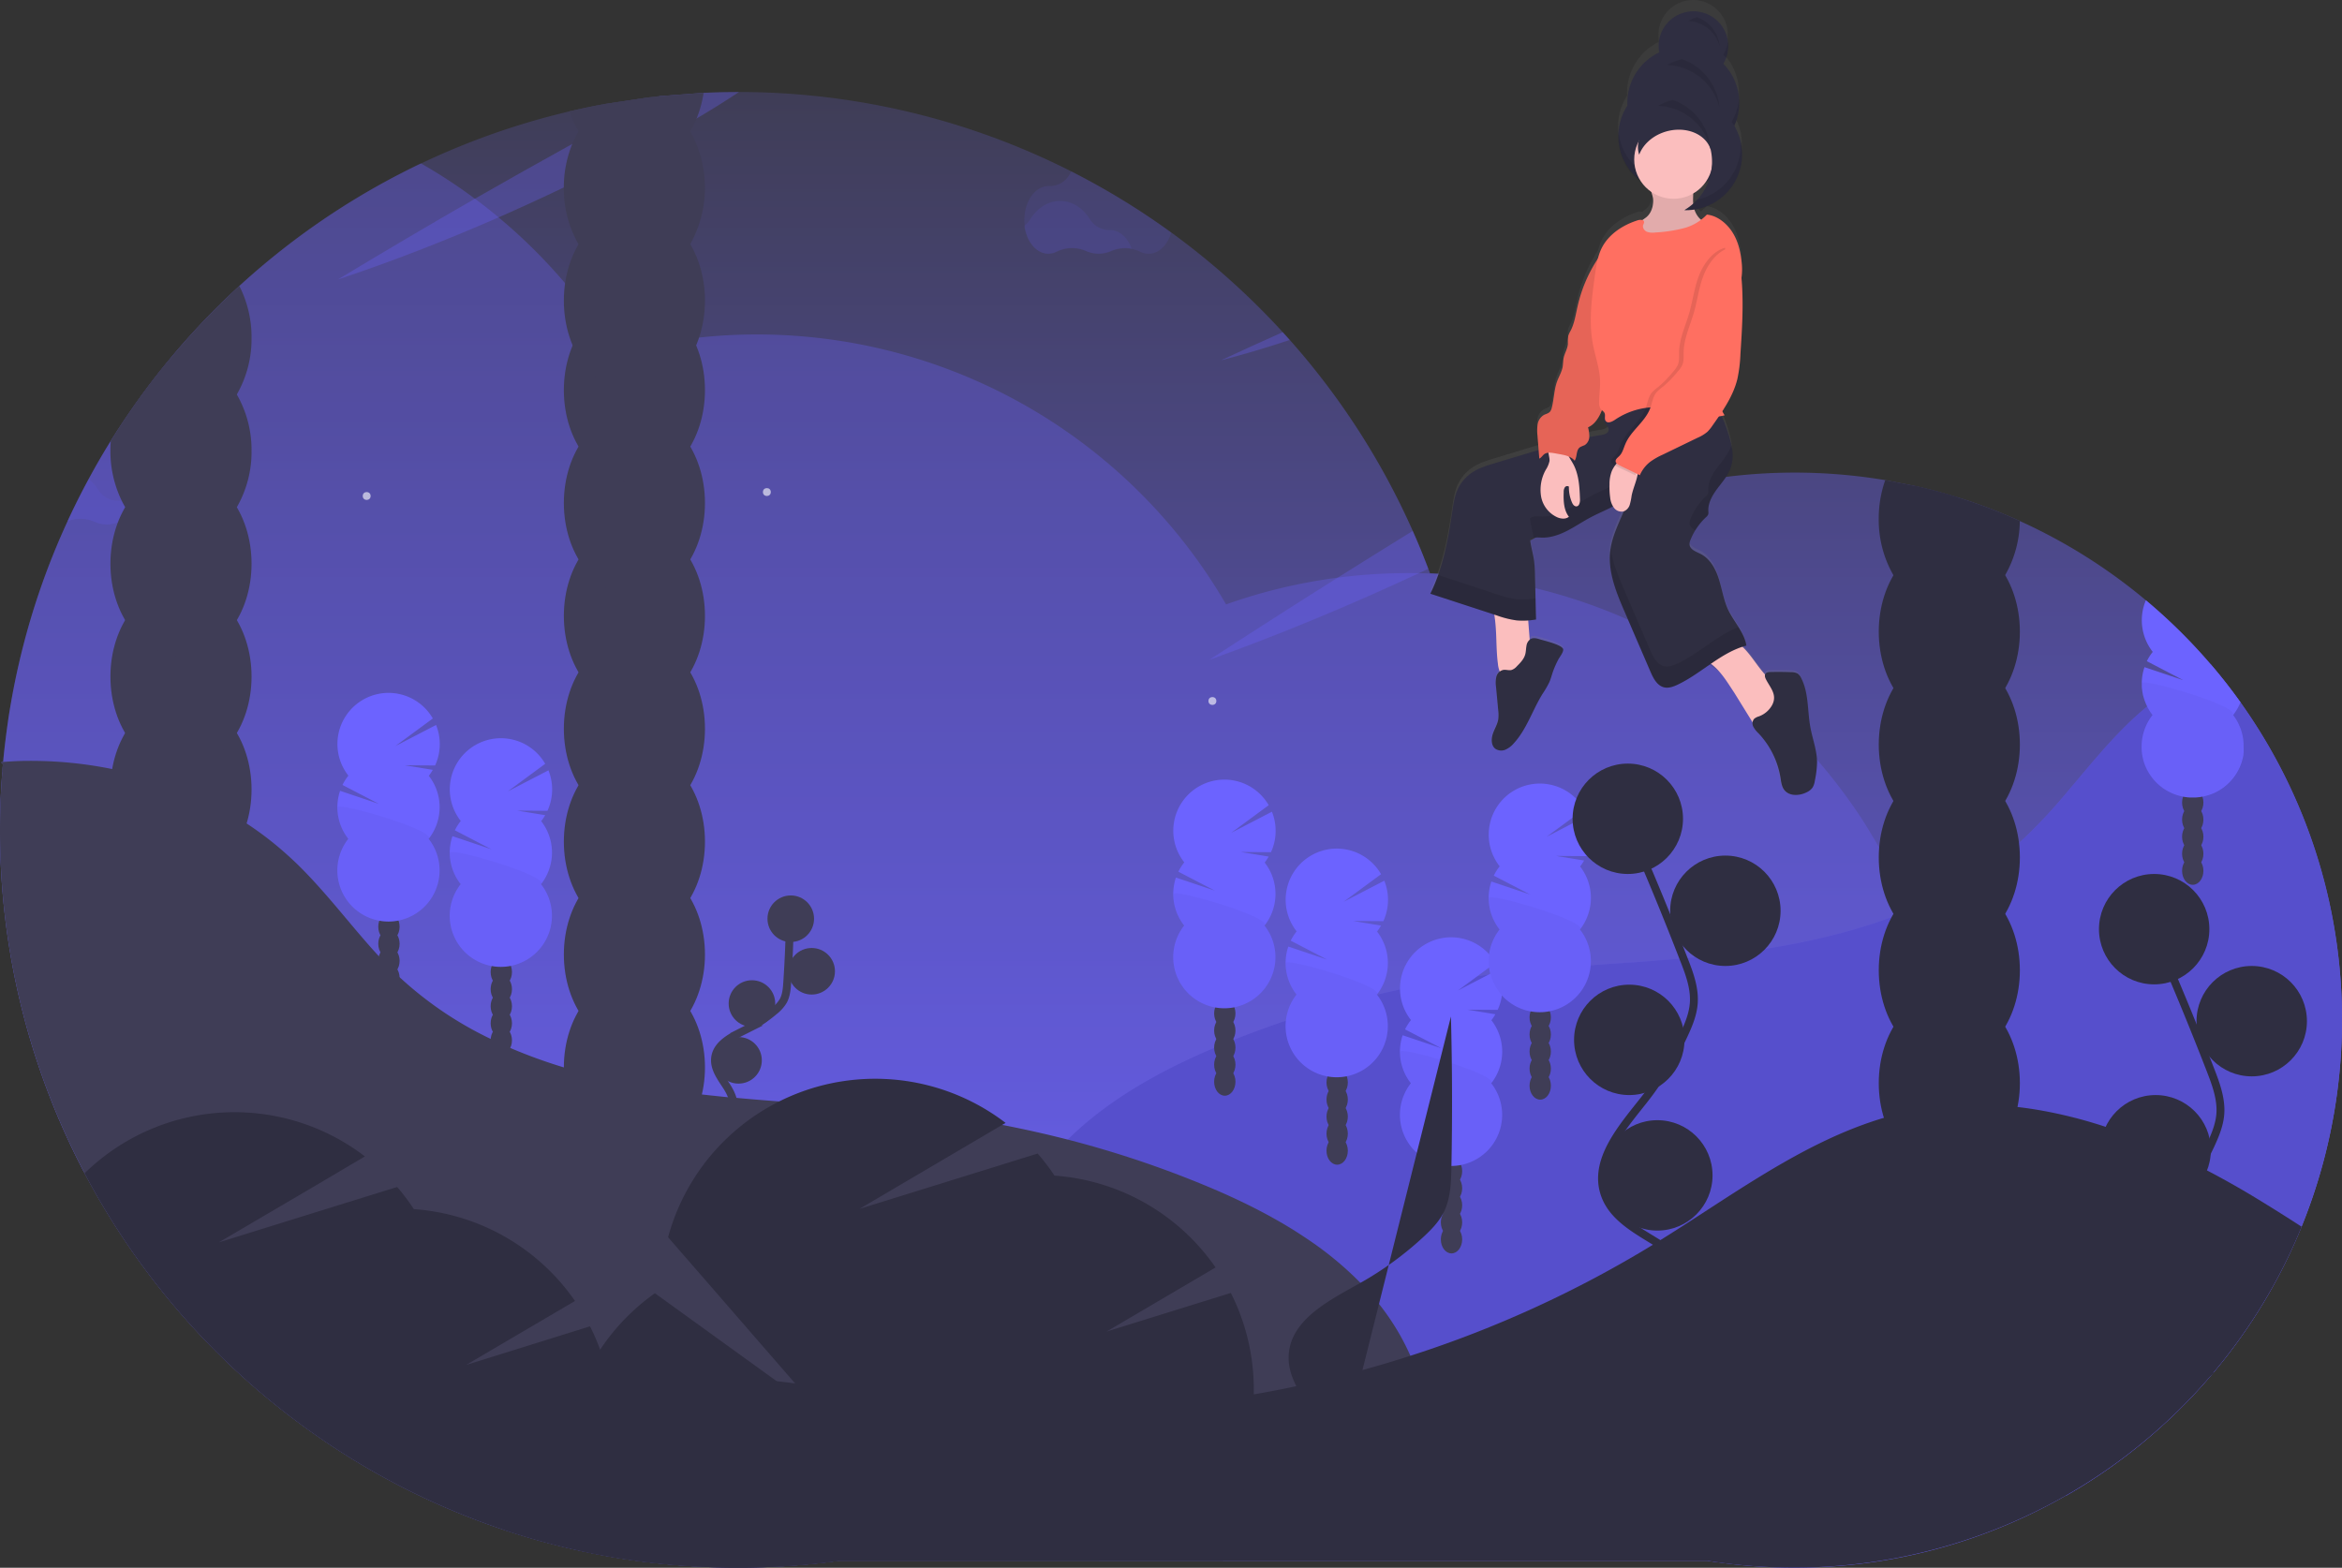 <svg xmlns="http://www.w3.org/2000/svg" xmlns:xlink="http://www.w3.org/1999/xlink" viewBox="0 0 1188 795.35"><rect x="0" y="0" width="1188" height="795.35" fill="#333333" stroke="none"/><defs><style>.a{fill:url(#a);}.b,.c,.g{fill:#6c63ff;}.b{opacity:0.3;}.b,.d,.f,.g,.i,.j{isolation:isolate;}.d{opacity:0.2;}.e{fill:#3f3d56;}.f{opacity:0.03;}.g,.j,.n{opacity:0.1;}.h{fill:#2f2e41;}.i{fill:#fff;opacity:0.6;}.k,.l{fill:none;stroke-miterlimit:10;stroke-width:4px;}.k{stroke:#2f2e41;}.l{stroke:#3f3d56;}.m{fill:url(#b);}.o{fill:#fbbebe;}.p{fill:#ff6f61;}</style><linearGradient id="a" x1="600" y1="-51.67" x2="600" y2="697" gradientTransform="matrix(1, 0, 0, -1, -6, 743.67)" gradientUnits="userSpaceOnUse"><stop offset="0" stop-color="#6c63ff"/><stop offset="1" stop-color="#3f3d56"/></linearGradient><linearGradient id="b" x1="661.42" y1="340.46" x2="661.42" y2="743.68" gradientTransform="matrix(1, 0, 0, -1, 162, 743.67)" gradientUnits="userSpaceOnUse"><stop offset="0" stop-color="gray" stop-opacity="0.25"/><stop offset="0.54" stop-color="gray" stop-opacity="0.12"/><stop offset="1" stop-color="gray" stop-opacity="0.1"/></linearGradient></defs><title>surreal_undraw_dreamer</title><path class="a" d="M1136.29,356.1q-7-9.83-14.87-19a278.67,278.67,0,0,0-96.83-72.77,272.68,272.68,0,0,0-31.27-11.93q-11.1-3.48-22.58-6l-14.44-2.83a278.47,278.47,0,0,0-209.12,49q-10.77-1.31-21.8-1.75c-.28-.77-.57-1.54-.87-2.32q-3.68-9.74-7.89-19.2a374.38,374.38,0,0,0-62.4-96.88c-1.18-1.32-2.36-2.64-3.56-3.94a378.3,378.3,0,0,0-56.56-50.57A373.14,373.14,0,0,0,374.86,46.67h-.53q-8.76,0-17.41.41l-22.27,1.68c-1.83.19-3.66.39-5.48.62h0l-22.51,3.4q-8.94,1.62-17.73,3.69A375.17,375.17,0,0,0,85.8,182.52q-9.48,11.43-18,23.63c-2.71,3.86-5.35,7.75-7.9,11.71-1.23,1.9-2.44,3.8-3.64,5.72Q50.32,233.09,45,243q-5.67,10.47-10.68,21.32a1.42,1.42,0,0,0-.08.18A370.38,370.38,0,0,0,9.51,337h0q-2.26,9.84-4,19.86-.68,3.84-1.26,7.7l-.12.86c-1,7-1.89,14-2.54,21.13l-.87.08c.07.21.14.42.19.64a6.45,6.45,0,0,0,.58.31c-.08.91-.15,1.82-.22,2.72a8.48,8.48,0,0,1-.19,2.41Q0,406.67,0,421A372.41,372.41,0,0,0,42.54,594.47l.39.74A375.84,375.84,0,0,0,162.57,729.67,371.93,371.93,0,0,0,294.7,786.84l8.27,1.69q17.14,3.32,34.83,5,18,1.74,36.53,1.75a375,375,0,0,0,51.33-3.5H866.05l3.58.55c151.8,22.39,293-82.52,315.39-234.32a277.8,277.8,0,0,0-48.73-202Z" transform="translate(0 0.01)"/><path class="b" d="M989,561h0c0-3.27-.16-6.5-.34-9.74q-.31-6.11-.89-12.15a275,275,0,0,0-5.43-34c-.11-.5-.23-1-.35-1.51q-3-12.94-7.17-25.43-2.82-8.39-6.15-16.45h0q-1.18-2.91-2.44-5.75a274,274,0,0,0-13-26h0l-.63-1.1c-1.45-2.52-3-5-4.48-7.51h0l-.61-1c-.29-.47-.58-.87-.83-1.32v-.06q-2.94-4.67-6.06-9.19a275.6,275.6,0,0,0-21.3-27.1h0a277.81,277.81,0,0,0-37.09-34.58h0c-3.33-2.55-6.7-5.05-10.15-7.47h0A273.36,273.36,0,0,0,747.3,292.71q-10.77-1.31-21.8-1.75c-1.81-.08-3.62-.13-5.43-.16-2-.06-4-.07-6-.07A278.67,278.67,0,0,0,679,293a274.32,274.32,0,0,0-57.06,13.62A275.22,275.22,0,0,0,384,169.67a271.61,271.61,0,0,0-29.36,1.57c-1.08.09-2.16.22-3.24.35a273.27,273.27,0,0,0-39.17,7.55c-3.82-6.28-7.89-12.43-12.2-18.38s-8.69-11.59-13.37-17.09q-6-7-12.38-13.62a4.16,4.16,0,0,0-.42-.42,275.83,275.83,0,0,0-20.94-19.36c-3.9-3.26-7.89-6.42-12-9.44q-7.71-5.76-15.83-10.94-5.7-3.66-11.58-7A376.14,376.14,0,0,0,85.8,182.52q-9.48,11.43-18,23.63c-2.71,3.86-5.35,7.75-7.9,11.71-1.23,1.9-2.44,3.8-3.64,5.72Q50.32,233.09,45,243q-5.67,10.47-10.68,21.32a1.42,1.42,0,0,0-.08.18A370.38,370.38,0,0,0,9.51,337h0q-2.26,9.84-4,19.86-.68,3.84-1.26,7.7l-.12.86c-1,7-1.89,14-2.54,21.13l-.87.08c.07.21.14.42.19.64a6.45,6.45,0,0,0,.58.31c-.08.91-.15,1.82-.22,2.72a8.48,8.48,0,0,1-.19,2.41Q0,406.67,0,421A372.41,372.41,0,0,0,42.54,594.47c.33,0,.67.1,1,.13h0a276.35,276.35,0,0,0,105.21-7.46q4.68,7.73,9.86,15.1,3.82,5.47,7.92,10.74a276.23,276.23,0,0,0,83.15,71.69c1.41.8,2.84,1.57,4.27,2.34A271,271,0,0,0,294,704.55q8,2.79,16.31,5.09c.31.08.62.18.93.25a272.62,272.62,0,0,0,53.13,9q9.72.71,19.62.71A277.86,277.86,0,0,0,428.33,716a271.12,271.12,0,0,0,27.18-5.87h0q10.5-2.8,20.65-6.43,2.85,4.89,5.89,9.64a272.06,272.06,0,0,0,22.95,31q6.28,7.38,13.11,14.29a276.24,276.24,0,0,0,39.45,33.2H866.05l3.58.55a278,278,0,0,0,40.27-33.71A274.3,274.3,0,0,0,985,612.36q1.37-8,2.27-16.06A277.46,277.46,0,0,0,989,565.67Z" transform="translate(0 0.01)"/><path class="c" d="M1188,517.54a278.29,278.29,0,0,1-139.71,241.13H506.83q-1-7.15-1.81-14.29c-.43-3.56-.83-7.11-1.21-10.67-.66-6.18-1.24-12.41-1.69-18.69-2.4-33.62-1-68,12.4-98.09a118.63,118.63,0,0,1,5.68-11.26,125.21,125.21,0,0,1,10.45-15.37,140.07,140.07,0,0,1,11-12.23,168.39,168.39,0,0,1,16.71-14.4c2.81-2.13,5.7-4.2,8.64-6.19l.54-.36c15.07-10.14,31.65-18.44,48.35-25.52l3.46-1.44.9-.37c1.63-.68,3.26-1.33,4.89-2l.65-.26q13.22-5.26,26.61-9.76,22.76-7.67,46.17-13.19,5.82-1.38,11.68-2.61,5.67-1.22,11.37-2.28,12.61-2.4,25.32-4.16c.88-.12,1.75-.24,2.63-.34l5.54-.73,1-.12c1.59-.2,3.19-.38,4.79-.56,6.53-.75,13.07-1.39,19.61-2h0a2.17,2.17,0,0,0,.76-.09h.06q10.39-.88,20.8-1.64l4.86-.36,4-.28,23.76-1.68c6.42-.49,12.83-1,19.24-1.57,1.09-.09,2.17-.18,3.26-.29l2.21-.21.6-.06h.28l3.71-.37h.22c1.07-.1,2.12-.21,3.18-.33,8.5-.88,17-1.92,25.44-3.19l2.58-.38A362.88,362.88,0,0,0,938.84,472q4.88-1.4,9.7-2.94,5.54-1.78,11-3.8l1.54-.57,7.56-3h0c3.64-1.5,7.24-3.11,10.78-4.8l.46-.21q6.32-3,12.4-6.44c1.88-1.06,3.75-2.16,5.59-3.29a177.34,177.34,0,0,0,26.26-19.32c.62-.56,1.23-1.11,1.83-1.67l.2-.18a273.48,273.48,0,0,0,22.42-24c9.94-11.68,19.56-23.69,30.53-34.38q4.8-4.68,10-9c4-3.3,8.08-6.41,12.32-9.33l.63-.44A181.92,181.92,0,0,1,1121.42,337q7.85,9.17,14.87,19A276.44,276.44,0,0,1,1188,517.54Z" transform="translate(0 0.01)"/><path class="d" d="M1188,517.54a278.29,278.29,0,0,1-139.71,241.13H506.83q-1-7.15-1.81-14.29c-.43-3.56-.83-7.11-1.21-10.67-.66-6.18-1.24-12.41-1.69-18.69-2.4-33.62-1-68,12.4-98.09a118.63,118.63,0,0,1,5.68-11.26,125.21,125.21,0,0,1,10.45-15.37,140.07,140.07,0,0,1,11-12.23,168.39,168.39,0,0,1,16.71-14.4c2.81-2.13,5.7-4.2,8.64-6.19l.54-.36c15.07-10.14,31.65-18.44,48.35-25.52l3.46-1.44.9-.37c1.63-.68,3.26-1.33,4.89-2l.65-.26q13.22-5.26,26.61-9.76,22.76-7.67,46.17-13.19,5.82-1.38,11.68-2.61,5.67-1.22,11.37-2.28,12.61-2.4,25.32-4.16c.88-.12,1.75-.24,2.63-.34l5.54-.73,1-.12c1.59-.2,3.19-.38,4.79-.56,6.53-.75,13.07-1.39,19.61-2h0a2.17,2.17,0,0,0,.76-.09h.06q10.39-.88,20.8-1.64l4.86-.36,4-.28,23.76-1.68c6.42-.49,12.83-1,19.24-1.57,1.09-.09,2.17-.18,3.26-.29l2.21-.21.6-.06h.28l3.71-.37h.22c1.07-.1,2.12-.21,3.18-.33,8.5-.88,17-1.92,25.44-3.19l2.58-.38A362.88,362.88,0,0,0,938.84,472q4.88-1.4,9.7-2.94,5.54-1.78,11-3.8l1.54-.57,7.56-3h0c3.64-1.5,7.24-3.11,10.78-4.8l.46-.21q6.32-3,12.4-6.44c1.88-1.06,3.75-2.16,5.59-3.29a177.34,177.34,0,0,0,26.26-19.32c.62-.56,1.23-1.11,1.83-1.67l.2-.18a273.48,273.48,0,0,0,22.42-24c9.94-11.68,19.56-23.69,30.53-34.38q4.8-4.68,10-9c4-3.3,8.08-6.41,12.32-9.33l.63-.44A181.92,181.92,0,0,1,1121.42,337q7.85,9.17,14.87,19A276.44,276.44,0,0,1,1188,517.54Z" transform="translate(0 0.01)"/><ellipse class="e" cx="197.29" cy="504.79" rx="5.41" ry="7.09"/><ellipse class="e" cx="197.29" cy="496.13" rx="5.41" ry="7.09"/><ellipse class="e" cx="197.29" cy="487.47" rx="5.41" ry="7.09"/><ellipse class="e" cx="197.29" cy="478.81" rx="5.41" ry="7.09"/><ellipse class="e" cx="197.29" cy="470.15" rx="5.41" ry="7.09"/><ellipse class="e" cx="197.29" cy="461.49" rx="5.41" ry="7.09"/><ellipse class="e" cx="197.29" cy="452.83" rx="5.41" ry="7.09"/><path class="c" d="M217.55,393.55a27.44,27.44,0,0,0,2-3l-14.22-2.33,15.38.11a26,26,0,0,0,.49-20.54l-20.64,10.7,19-14a25.93,25.93,0,1,0-42.83,29,25.9,25.9,0,0,0-3,4.73l18.47,9.59-19.69-6.61a25.93,25.93,0,0,0,4.18,24.35,25.93,25.93,0,1,0,40.76,0,25.92,25.92,0,0,0,0-32.06Z" transform="translate(0 0.01)"/><path class="f" d="M171.24,409.58a25.86,25.86,0,0,0,5.55,16,25.93,25.93,0,1,0,40.76,0C221,421.2,171.24,406.67,171.24,409.58Z" transform="translate(0 0.01)"/><ellipse class="e" cx="254.29" cy="527.79" rx="5.41" ry="7.09"/><ellipse class="e" cx="254.29" cy="519.13" rx="5.41" ry="7.09"/><ellipse class="e" cx="254.29" cy="510.47" rx="5.41" ry="7.09"/><ellipse class="e" cx="254.29" cy="501.81" rx="5.41" ry="7.09"/><ellipse class="e" cx="254.29" cy="493.15" rx="5.41" ry="7.09"/><ellipse class="e" cx="254.29" cy="484.49" rx="5.41" ry="7.09"/><ellipse class="e" cx="254.29" cy="475.83" rx="5.41" ry="7.09"/><path class="c" d="M274.55,416.55a27.44,27.44,0,0,0,2-3l-14.22-2.33,15.38.11a26,26,0,0,0,.49-20.54l-20.64,10.7,19-14a25.93,25.93,0,1,0-42.83,29,25.9,25.9,0,0,0-3,4.73l18.47,9.59-19.69-6.61a25.93,25.93,0,0,0,4.18,24.35,25.93,25.93,0,1,0,40.76,0,25.92,25.92,0,0,0,0-32.06Z" transform="translate(0 0.01)"/><path class="f" d="M228.24,432.58a25.86,25.86,0,0,0,5.55,16,25.93,25.93,0,1,0,40.76,0C278,444.2,228.24,429.67,228.24,432.58Z" transform="translate(0 0.01)"/><ellipse class="e" cx="621.29" cy="548.79" rx="5.41" ry="7.09"/><ellipse class="e" cx="621.29" cy="540.13" rx="5.41" ry="7.09"/><ellipse class="e" cx="621.29" cy="531.47" rx="5.41" ry="7.09"/><ellipse class="e" cx="621.29" cy="522.81" rx="5.41" ry="7.09"/><ellipse class="e" cx="621.29" cy="514.15" rx="5.41" ry="7.09"/><ellipse class="e" cx="621.29" cy="505.49" rx="5.41" ry="7.09"/><ellipse class="e" cx="621.29" cy="496.83" rx="5.41" ry="7.09"/><path class="c" d="M641.55,437.55a27.44,27.44,0,0,0,2-3l-14.22-2.33,15.38.11a26,26,0,0,0,.49-20.54l-20.64,10.7,19-14a25.93,25.93,0,1,0-42.83,29,25.9,25.9,0,0,0-3,4.73l18.47,9.59-19.69-6.61a25.93,25.93,0,0,0,4.18,24.35,25.93,25.93,0,1,0,40.76,0,25.92,25.92,0,0,0,0-32.06Z" transform="translate(0 0.01)"/><path class="f" d="M595.24,453.58a25.86,25.86,0,0,0,5.55,16,25.93,25.93,0,1,0,40.76,0C645,465.2,595.24,450.67,595.24,453.58Z" transform="translate(0 0.01)"/><ellipse class="e" cx="678.29" cy="583.79" rx="5.41" ry="7.09"/><ellipse class="e" cx="678.29" cy="575.13" rx="5.41" ry="7.09"/><ellipse class="e" cx="678.29" cy="566.47" rx="5.41" ry="7.09"/><ellipse class="e" cx="678.29" cy="557.81" rx="5.41" ry="7.09"/><ellipse class="e" cx="678.29" cy="549.15" rx="5.41" ry="7.09"/><ellipse class="e" cx="678.29" cy="540.49" rx="5.41" ry="7.09"/><ellipse class="e" cx="678.29" cy="531.83" rx="5.41" ry="7.09"/><path class="c" d="M698.55,472.55a27.44,27.44,0,0,0,2-3l-14.22-2.33,15.38.11a26,26,0,0,0,.49-20.54l-20.64,10.7,19-14a25.93,25.93,0,1,0-42.83,29,25.9,25.9,0,0,0-3,4.73l18.47,9.59-19.69-6.61a25.93,25.93,0,0,0,4.18,24.35,25.93,25.93,0,1,0,40.76,0,25.92,25.92,0,0,0,0-32.06Z" transform="translate(0 0.01)"/><path class="f" d="M652.24,488.58a25.86,25.86,0,0,0,5.55,16,25.93,25.93,0,1,0,40.76,0C702,500.2,652.24,485.67,652.24,488.58Z" transform="translate(0 0.01)"/><ellipse class="e" cx="736.29" cy="628.79" rx="5.41" ry="7.09"/><ellipse class="e" cx="736.29" cy="620.13" rx="5.41" ry="7.09"/><ellipse class="e" cx="736.29" cy="611.47" rx="5.41" ry="7.09"/><ellipse class="e" cx="736.29" cy="602.81" rx="5.41" ry="7.09"/><ellipse class="e" cx="736.29" cy="594.15" rx="5.41" ry="7.09"/><ellipse class="e" cx="736.29" cy="585.49" rx="5.41" ry="7.09"/><ellipse class="e" cx="736.29" cy="576.83" rx="5.41" ry="7.09"/><path class="c" d="M756.55,517.55a27.44,27.44,0,0,0,2-3l-14.22-2.33,15.38.11a26,26,0,0,0,.49-20.54l-20.64,10.7,19-14a25.93,25.93,0,1,0-42.83,29,25.9,25.9,0,0,0-3,4.73l18.47,9.59-19.69-6.61a25.93,25.93,0,0,0,4.18,24.35,25.93,25.93,0,1,0,40.76,0,25.92,25.92,0,0,0,0-32.06Z" transform="translate(0 0.01)"/><path class="f" d="M710.24,533.58a25.86,25.86,0,0,0,5.55,16,25.93,25.93,0,1,0,40.76,0C760,545.2,710.24,530.67,710.24,533.58Z" transform="translate(0 0.01)"/><ellipse class="e" cx="781.29" cy="550.79" rx="5.41" ry="7.09"/><ellipse class="e" cx="781.29" cy="542.13" rx="5.41" ry="7.09"/><ellipse class="e" cx="781.29" cy="533.47" rx="5.41" ry="7.09"/><ellipse class="e" cx="781.29" cy="524.81" rx="5.41" ry="7.09"/><ellipse class="e" cx="781.29" cy="516.15" rx="5.41" ry="7.09"/><ellipse class="e" cx="781.29" cy="507.49" rx="5.41" ry="7.09"/><ellipse class="e" cx="781.29" cy="498.83" rx="5.41" ry="7.09"/><path class="c" d="M801.55,439.55a27.44,27.44,0,0,0,2-3l-14.22-2.33,15.38.11a26,26,0,0,0,.49-20.54l-20.64,10.7,19-14a25.93,25.93,0,1,0-42.83,29,25.9,25.9,0,0,0-3,4.73l18.47,9.59-19.69-6.61a25.93,25.93,0,0,0,4.18,24.35,25.93,25.93,0,1,0,40.76,0,25.92,25.92,0,0,0,0-32.06Z" transform="translate(0 0.01)"/><path class="f" d="M755.24,455.58a25.86,25.86,0,0,0,5.55,16,25.93,25.93,0,1,0,40.76,0C805,467.2,755.24,452.67,755.24,455.58Z" transform="translate(0 0.01)"/><ellipse class="e" cx="1112.29" cy="441.79" rx="5.41" ry="7.09"/><ellipse class="e" cx="1112.29" cy="433.13" rx="5.41" ry="7.09"/><ellipse class="e" cx="1112.29" cy="424.47" rx="5.41" ry="7.09"/><ellipse class="e" cx="1112.29" cy="415.81" rx="5.41" ry="7.09"/><ellipse class="e" cx="1112.29" cy="407.15" rx="5.41" ry="7.09"/><ellipse class="e" cx="1112.29" cy="398.49" rx="5.41" ry="7.09"/><ellipse class="e" cx="1112.29" cy="389.83" rx="5.41" ry="7.09"/><path class="c" d="M1138.1,378.67v3c0,.15-.07.55-.11.83v.34a4.21,4.21,0,0,1-.16.86,4,4,0,0,1-.1.5c-.07.37-.16.72-.26,1.08s-.19.73-.3,1.07a20.91,20.91,0,0,1-.89,2.44c-.16.4-.33.78-.52,1.16s-.34.69-.52,1-.29.54-.44.8-.3.5-.47.75a3.19,3.19,0,0,0-.19.31l-.42.63a1.18,1.18,0,0,1-.15.2c-.17.26-.36.52-.56.77a26.19,26.19,0,0,1-3.31,3.59c-.26.24-.52.46-.79.68l-.09.07-.71.57-.38.27c-.23.18-.48.35-.72.51a24.37,24.37,0,0,1-3.58,2.05,8.85,8.85,0,0,1-1,.43,9,9,0,0,1-1,.38c-.36.11-.41.17-.62.23l-.36.13-1,.28-1,.27a2.33,2.33,0,0,1-.38.08l-.85.18c-.62.13-1.24.24-1.87.31h-.1c-.22,0-.45.06-.67.07l-.78.06h-3a5,5,0,0,1-.77-.06c-.21,0-.43,0-.64-.06h0c-.65-.07-1.29-.15-1.92-.28-.34-.06-.67-.14-1-.22a.54.54,0,0,1-.22-.05,25.81,25.81,0,0,1-4.1-1.33,22.45,22.45,0,0,1-2.1-1l-1-.54-.7-.43c-.46-.28-.91-.59-1.35-.91-.18-.13-.36-.26-.54-.41l-.38-.29c-.19-.16-.38-.3-.57-.47a.47.47,0,0,1-.15-.13c-.25-.2-.49-.43-.73-.64a26,26,0,0,1-2.29-2.4c-.24-.28-.47-.57-.69-.85s-.32-.42-.46-.63-.24-.33-.35-.49-.31-.45-.46-.69l-.55-.9c-.36-.6-.69-1.22-1-1.85-.14-.29-.27-.57-.39-.87a15.1,15.1,0,0,1-.63-1.57c-.14-.36-.26-.73-.37-1.1s-.24-.8-.34-1.21a0,0,0,0,1,0-.05c-.09-.36-.18-.73-.25-1.08s-.13-.62-.17-.93-.1-.56-.14-.84a.81.81,0,0,1,0-.22c-.06-.33-.09-.68-.12-1s-.07-.78-.08-1.16,0-.79,0-1.19a25.86,25.86,0,0,1,5.55-16c-.44-.56-.86-1.13-1.24-1.72-.13-.19-.25-.37-.36-.56s-.33-.54-.48-.81-.37-.64-.55-1a.41.41,0,0,1,0-.09,21.4,21.4,0,0,1-.94-2l-.28-.7c-.25-.67-.47-1.34-.67-2a21.76,21.76,0,0,1-.55-2.39c0-.24-.09-.49-.12-.73a.06.06,0,0,1,0-.06,5.81,5.81,0,0,0-.11-.71c-.07-.57-.12-1.16-.15-1.75v-1.44a25.81,25.81,0,0,1,1.37-8.31l19.69,6.61L1089,335.42a25.82,25.82,0,0,1,3-4.72,26,26,0,0,1-3.48-26.2,279.07,279.07,0,0,1,33.11,32.75q7.84,9.17,14.87,19a25.64,25.64,0,0,1-3.66,6.41l-.08.1A25.77,25.77,0,0,1,1138.1,378.67Z" transform="translate(0 0.01)"/><path class="f" d="M1086.24,346.58a25.86,25.86,0,0,0,5.55,16,25.93,25.93,0,1,0,40.76,0C1136,358.2,1086.24,343.67,1086.24,346.58Z" transform="translate(0 0.01)"/><path class="b" d="M654.22,172.46Q637,178.22,619.4,182.77q15.61-7.31,31.26-14.25C651.86,169.82,653,171.14,654.22,172.46Z" transform="translate(0 0.01)"/><path class="b" d="M356.92,47.09q8.65-.42,17.41-.41h.53c-7.12,4.69-14.28,9.19-21.49,13.41-1.81,1-3.62,2.1-5.44,3.11-1.37.78-2.75,1.54-4.12,2.29q-16.24,8.85-32.7,17.21Q298.61,89,286,95.08q-16.45,7.88-33.1,15.19c-26.92,11.79-54.08,22.4-81.52,31.51q34.75-21,69.55-41Q265.6,86.67,290.31,73l5.37-3q18.06-10,36.18-19.74l2.79-1.51Z" transform="translate(0 0.01)"/><path class="b" d="M716.62,269.34q4.21,9.46,7.89,19.2c-1.52.73-3,1.44-4.56,2.16-35.17,16.41-70.72,31.21-106.55,44.07q32.73-21.33,65.48-41.92Q697.74,281,716.62,269.34Z" transform="translate(0 0.01)"/><path class="e" d="M728.83,758.67c-.18-24.58-3.56-48.81-13.35-70.74a118.63,118.63,0,0,0-5.68-11.26,123.55,123.55,0,0,0-10.29-15.16,133.22,133.22,0,0,0-9.43-10.71A171.57,171.57,0,0,0,663,628.46c-16.25-11-34.28-19.86-52.35-27.32a518.39,518.39,0,0,0-69-23c-2.79-.71-5.58-1.4-8.39-2.08-.87-.22-1.74-.42-2.62-.63l-2.83-.65h0c-1.62-.38-3.22-.73-4.84-1.09q-7.25-1.59-14.52-3-12.61-2.4-25.32-4.16c-18.32-2.52-36.76-4.09-55.21-5.44l-8.89-.64h0l-23.76-1.68c-7.93-.6-15.85-1.23-23.76-2l-1.91-.1-3.71-.37c-3.28-.34-6.57-.68-9.85-1.06q-9.51-1.08-19-2.49-10.55-1.57-21.06-3.7l-1.15-.24c-1.86-.38-3.72-.79-5.57-1.2-1.1-.24-2.19-.49-3.28-.75q-10.08-2.37-20-5.36a260,260,0,0,1-27.17-9.87q-4.42-1.89-8.76-4l-1.18-.59a185.63,185.63,0,0,1-45.1-30.31l-1.13-1-2.4-2.3c-1.41-1.37-2.79-2.78-4.15-4.19s-2.63-2.75-3.93-4.15c-7.55-8.17-14.61-16.83-21.83-25.34-6.25-7.35-12.61-14.58-19.51-21.32-1.27-1.24-2.56-2.44-3.87-3.63a169.79,169.79,0,0,0-19-15.13c-.94-.65-1.89-1.28-2.84-1.9q-5.62-3.72-11.53-7c-3.85-2.14-7.79-4.14-11.79-6q-8-3.72-16.27-6.69a205.15,205.15,0,0,0-28.61-7.93A206.77,206.77,0,0,0,14.21,386h0c-4.22,0-8.44.22-12.63.55l-.87.08c.07.21.14.42.19.64a6.45,6.45,0,0,0,.58.31c-.08.91-.15,1.82-.22,2.72a8.81,8.81,0,0,1-.18,2.4Q0,406.67,0,421A372.41,372.41,0,0,0,42.54,594.47l.39.74A375.84,375.84,0,0,0,162.57,729.67,371.93,371.93,0,0,0,294.7,786.84l8.27,1.69q17.14,3.32,34.83,5,18,1.74,36.53,1.75a375,375,0,0,0,51.33-3.5H727.42C728.34,780.82,728.91,769.67,728.83,758.67Z" transform="translate(0 0.01)"/><path class="g" d="M574.05,126.14a18.25,18.25,0,0,0-10.55,1.15,15.57,15.57,0,0,1-12.65,0,17.77,17.77,0,0,0-14.89.29,9.27,9.27,0,0,1-4.29,1.07c-6,0-11.06-6.08-12.1-14.1a11.48,11.48,0,0,0,3-3.25c3.53-5.7,9-9.36,15.17-9.36s11.57,3.61,15.11,9.25a11.62,11.62,0,0,0,10,5.51H563C567.86,116.67,572,120.52,574.05,126.14Z" transform="translate(0 0.01)"/><path class="g" d="M594.1,118c-1.83,6.29-6.25,10.74-11.4,10.74a9.21,9.21,0,0,1-4.24-1,17.77,17.77,0,0,0-14.76-.29,15.7,15.7,0,0,1-6.3,1.34,15.29,15.29,0,0,1-4.84-.79c-.26-.07-.53-.18-.79-.27s-.49-.19-.73-.3a.44.44,0,0,0-.19-.07,6.71,6.71,0,0,0-.78-.32l-.75-.27a17.68,17.68,0,0,0-13.17.94,9.27,9.27,0,0,1-4.28,1.08,8.5,8.5,0,0,1-2.4-.35,1.87,1.87,0,0,1-.32-.08,1.9,1.9,0,0,1-.36-.12c-4.65-1.67-8.23-7.06-9-13.75a23.68,23.68,0,0,1-.18-2.91c0-9.51,5.5-17.21,12.3-17.21h.33a11.35,11.35,0,0,0,10-5.4A17.11,17.11,0,0,1,543.53,87,374.47,374.47,0,0,1,594.1,118Z" transform="translate(0 0.01)"/><path class="g" d="M71.05,263.49a17.78,17.78,0,0,0-3.49-.32,18.07,18.07,0,0,0-7.06,1.5c-.22.09-.44.19-.67.27A15.45,15.45,0,0,1,54.21,266a15.61,15.61,0,0,1-4.65-.71c-.26-.09-.53-.18-.79-.29s-.62-.23-.92-.37l-.78-.32-.75-.26a17.85,17.85,0,0,0-12,.27Q39.32,253.46,45,243a21.64,21.64,0,0,1,4.9,5.55,11.68,11.68,0,0,0,10,5.5h.15a8.93,8.93,0,0,1,1.71.17,9.78,9.78,0,0,1,3,1.11h0A15.22,15.22,0,0,1,71.05,263.49Z" transform="translate(0 0.01)"/><path class="g" d="M92,248.83c0,9.5-5.51,17.2-12.3,17.2a9.21,9.21,0,0,1-4.24-1,16.69,16.69,0,0,0-7.85-1.74,18,18,0,0,0-6.91,1.43c-.31.13-.61.26-.93.37a15.4,15.4,0,0,1-5.37,1,15.75,15.75,0,0,1-4.26-.59l-.58-.18c-.26-.09-.53-.18-.79-.29a7.28,7.28,0,0,1-.77-.31l-.19-.07c-.26-.12-.51-.21-.78-.32l-.75-.26-.69-.2a17.75,17.75,0,0,0-11.42.65,1.42,1.42,0,0,1,.08-.18q5-10.86,10.68-21.32,5.34-9.87,11.26-19.39c1.2-1.92,2.41-3.82,3.64-5.72a18.8,18.8,0,0,1,7.79,5.71l-3.73,6.78,5.91-3.75A11.66,11.66,0,0,0,75.59,231l-1.42,2.59,3.31-2.11a11.17,11.17,0,0,0,2,.16h.16a9.59,9.59,0,0,1,5.9,2.1l-4,7.35-1.88,3.43,8-5.06,1.78-1.13a7.29,7.29,0,0,1,.45.88A22.1,22.1,0,0,1,92,248.83Z" transform="translate(0 0.01)"/><ellipse class="h" cx="988.81" cy="549.51" rx="35.79" ry="46.85"/><ellipse class="h" cx="988.81" cy="492.24" rx="35.79" ry="46.85"/><ellipse class="h" cx="988.81" cy="434.98" rx="35.79" ry="46.85"/><ellipse class="h" cx="988.81" cy="377.72" rx="35.79" ry="46.85"/><ellipse class="h" cx="988.81" cy="320.45" rx="35.79" ry="46.85"/><path class="h" d="M956.3,243.57a59,59,0,0,0-3.3,19.62,56.45,56.45,0,0,0,7.46,28.63C967,302.9,977.26,310,988.79,310s21.78-7.14,28.33-18.22a56.32,56.32,0,0,0,7.45-27.49,272.62,272.62,0,0,0-31.27-11.92q-11.1-3.48-22.58-6Z" transform="translate(0 0.01)"/><path class="h" d="M970.74,246.38q11.47,2.53,22.58,6a28.39,28.39,0,0,1-4.51.37A29.52,29.52,0,0,1,970.74,246.38Z" transform="translate(0 0.01)"/><ellipse class="e" cx="321.81" cy="541.51" rx="35.79" ry="46.85"/><ellipse class="e" cx="321.81" cy="484.24" rx="35.79" ry="46.85"/><ellipse class="e" cx="321.81" cy="426.98" rx="35.79" ry="46.85"/><ellipse class="e" cx="321.81" cy="369.72" rx="35.79" ry="46.85"/><ellipse class="e" cx="321.81" cy="312.45" rx="35.79" ry="46.85"/><ellipse class="e" cx="321.81" cy="255.19" rx="35.79" ry="46.85"/><ellipse class="e" cx="321.81" cy="197.93" rx="35.79" ry="46.85"/><ellipse class="e" cx="321.81" cy="152.51" rx="35.79" ry="46.85"/><path class="e" d="M306.65,52.79a39.7,39.7,0,0,0-13.17,13.82A48.44,48.44,0,0,0,290.31,73,58.32,58.32,0,0,0,286,95.08v.16a56.45,56.45,0,0,0,7.46,28.63c6.54,11.08,16.8,18.22,28.33,18.22s21.78-7.14,28.33-18.22a58.65,58.65,0,0,0,0-57.26c-.7-1.18-1.44-2.32-2.21-3.41a35.92,35.92,0,0,0-16.07-12.93,25.66,25.66,0,0,0-2.69-.89h0Z" transform="translate(0 0.01)"/><path class="e" d="M329.16,49.38h0q2.73-.33,5.48-.62l22.27-1.67a56.41,56.41,0,0,1-3.55,13,50.66,50.66,0,0,1-3.23,6.52c-6.55,11.08-16.8,18.22-28.33,18.22a28.06,28.06,0,0,1-10.7-2.13A36.24,36.24,0,0,1,295.67,70c-.77-1.09-1.51-2.22-2.2-3.4a51.5,51.5,0,0,1-4.56-10.13q8.79-2.07,17.73-3.69Z" transform="translate(0 0.01)"/><ellipse class="e" cx="91.81" cy="400.51" rx="35.79" ry="46.85"/><ellipse class="e" cx="91.81" cy="343.24" rx="35.79" ry="46.85"/><ellipse class="e" cx="91.81" cy="285.98" rx="35.79" ry="46.85"/><path class="e" d="M127.6,228.67a56.45,56.45,0,0,1-7.46,28.63c-6.55,11.08-16.8,18.23-28.33,18.23-9.33,0-17.82-4.68-24.2-12.33v-.07a43.54,43.54,0,0,1-4.08-5.83c-.61-1-1.18-2.07-1.72-3.15A57.66,57.66,0,0,1,56,228.67q0-2.59.21-5.13c1.2-1.92,2.41-3.82,3.64-5.72,2.55-4,5.19-7.85,7.9-11.71q8.53-12.18,18-23.63a27.52,27.52,0,0,1,6-.67c11.53,0,21.78,7.14,28.33,18.23A56.5,56.5,0,0,1,127.6,228.67Z" transform="translate(0 0.01)"/><path class="e" d="M127.6,171.45a56.55,56.55,0,0,1-7.46,28.63c-6.55,11.08-16.81,18.21-28.33,18.21-9.26,0-17.69-4.59-24-12.14q8.53-12.18,18-23.63a371.58,371.58,0,0,1,35.6-37.45A57.28,57.28,0,0,1,127.6,171.45Z" transform="translate(0 0.01)"/><path class="h" d="M303,788.54q17.14,3.32,34.83,5,18,1.76,36.53,1.76a376.64,376.64,0,0,0,51.33-3.51H866.05c1.19.19,2.38.38,3.58.55a278.15,278.15,0,0,0,297.89-170q-11.71-7.61-23.62-14.83t-24.4-13.75l-3.78-2a332.07,332.07,0,0,0-47.65-20.11c-7.1-2.33-14.26-4.35-21.46-6q-5.11-1.18-10.25-2.12-6.46-1.18-13-1.94a176,176,0,0,0-34.42-.74h0q-3.16.24-6.34.63-6.11.71-12.19,1.92-7.5,1.5-14.76,3.68c-41.7,12.39-77.82,40.08-115.22,63.18l-1.43.89A570,570,0,0,1,715.48,687.8q-12.11,3.9-24.38,7.26-14,3.84-28.1,7c-1.79.4-3.59.79-5.38,1.16q-10.79,2.31-21.66,4.18a578.66,578.66,0,0,1-133.84,7.52q-10-.6-20.05-1.57-13.31-1.27-26.54-3.21h0l-1.82-.26c-7.63-1.13-15.26-2.42-22.88-3.71-9.14-1.54-18.28-3.06-27.43-4.3-3.1-.43-6.19-.81-9.29-1.16a241.84,241.84,0,0,0-29.35-1.62c-1.55,0-3.1.06-4.66.13-16.73.65-33.7,3.9-48.84,10.61l-.86.38a91.78,91.78,0,0,0-22.13,13.91c-1.91,1.63-3.75,3.35-5.52,5.18-12.92,13.33-20.65,29.68-27,46.78a367.42,367.42,0,0,0,39,10.7Z" transform="translate(0 0.01)"/><circle class="i" cx="389" cy="249.63" r="2"/><circle class="i" cx="186" cy="251.63" r="2"/><circle class="i" cx="615" cy="355.63" r="2"/><circle class="i" cx="767" cy="285.63" r="2"/><path class="h" d="M303,788.54a108.61,108.61,0,0,0,3.59-27.79c0-2.42-.09-4.82-.24-7.2a110.29,110.29,0,0,0,4-43.27c0-.21-.05-.43-.07-.64a107.31,107.31,0,0,0-11-36.77L254,687l-17.55,5.46,13.23-7.78,42-24.68a108.76,108.76,0,0,0-81.74-46.59,110.13,110.13,0,0,0-8.48-11.23L166.57,613,111,630.28l47.68-28,26.42-15.61A108.76,108.76,0,0,0,43.56,594.6h0l-.62.61a376,376,0,0,0,119.64,134.5A371.9,371.9,0,0,0,294.7,786.85Z" transform="translate(0 0.01)"/><path class="e" d="M510.19,791.83H426.38c9.8-16.13,24.93-26.48,41.91-26.48S500.4,775.67,510.19,791.83Z" transform="translate(0 0.01)"/><path class="j" d="M510.19,791.83H426.38c9.8-16.13,24.93-26.48,41.91-26.48S500.4,775.67,510.19,791.83Z" transform="translate(0 0.01)"/><path class="h" d="M303,788.54q17.14,3.32,34.83,5,18,1.76,36.53,1.76a376.64,376.64,0,0,0,51.33-3.51H620.38a108.91,108.91,0,0,0,11.18-48.08c0-2.42-.09-4.82-.24-7.2a108.72,108.72,0,0,0,4.68-29v-2.58a108.32,108.32,0,0,0-11.65-49l-63,19.58L616.61,643a108.76,108.76,0,0,0-81.74-46.59c-1.33-2.06-2.76-4.06-4.27-6-.41-.54-.83-1.08-1.25-1.61q-1.44-1.83-3-3.59l-2.54.79L436,613.28l72.38-42.61,1.72-1a108.84,108.84,0,0,0-83.51-21c-1.66.25-3.31.56-4.95.91a108.93,108.93,0,0,0-82.75,78.09l23,26.45,8.34,9.61,18.64,21.46,14.54,16.73,12.95,14.91L394.1,700.78l-31.25-22.57-30.64-22.13A108.81,108.81,0,0,0,294.7,786.86Z" transform="translate(0 0.01)"/><path class="h" d="M676.08,755.15c6.45-10.71.35-24.48-6.93-34.63s-16.22-20.79-15.44-33.25c1.13-17.92,20.66-27.62,36.31-36.41a168.85,168.85,0,0,0,32.17-23.48c3.91-3.64,7.71-7.55,10.12-12.31,3.47-6.86,3.76-14.84,3.92-22.54q.76-38.41-.23-76.86Z" transform="translate(0 0.01)"/><path class="k" d="M1091.84,471.8q5.65,12.78,11.09,25.65,9.51,22.55,18.35,45.35c2.78,7.17,5.55,14.66,5,22.33-.42,5.33-2.44,10.39-4.68,15.24l-.21.46q-2.61,5.61-5.62,11a168,168,0,0,1-11.13,17.38q-1.87,2.58-3.85,5.08c-5.14,6.51-11,13.52-15.19,20.85-3.38,5.86-5.72,11.93-5.84,18.12a24.68,24.68,0,0,0,1.31,8.52c4,11.83,16.34,18.25,26.94,24.87a57.16,57.16,0,0,1,13.46,11.29" transform="translate(0 0.01)"/><circle class="h" cx="1092.72" cy="471.39" r="28"/><circle class="h" cx="1142.21" cy="518.06" r="28"/><circle class="h" cx="1093.46" cy="583.55" r="28"/><circle class="h" cx="1107.7" cy="652.3" r="28"/><path class="k" d="M860.55,660.06c1.88-12.35-9-22.76-19.59-29.38s-23-13-27-24.88c-5.77-17,8.59-33.39,19.72-47.48a168.44,168.44,0,0,0,20.81-34c2.24-4.85,4.26-9.91,4.68-15.23.6-7.67-2.17-15.16-5-22.33q-13.87-35.85-29.44-71" transform="translate(0 0.01)"/><circle class="h" cx="825.72" cy="415.39" r="28"/><circle class="h" cx="875.21" cy="462.06" r="28"/><circle class="h" cx="826.46" cy="527.55" r="28"/><circle class="h" cx="840.7" cy="596.3" r="28"/><path class="l" d="M370.86,565.84c2.92-4.39.62-10.31-2.25-14.73s-6.44-9.06-5.87-14.3c.81-7.53,9.23-11.24,16-14.65a71.14,71.14,0,0,0,14-9.27,19.38,19.38,0,0,0,4.51-5c1.59-2.83,1.86-6.19,2.08-9.42q1.08-16.19,1.38-32.39" transform="translate(0 0.01)"/><circle class="e" cx="401.12" cy="466.09" r="11.81"/><circle class="e" cx="411.73" cy="492.75" r="11.81"/><circle class="e" cx="381.43" cy="509.11" r="11.81"/><circle class="e" cx="374.63" cy="537.93" r="11.81"/><path class="m" d="M918,368.39c-1.53-8.49-.77-17.64-4.66-25.31a5.55,5.55,0,0,0-1.77-2.27,6.13,6.13,0,0,0-3.17-.72c-3.51-.15-7-.19-10.55-.1a2.94,2.94,0,0,0-2.65,1c-.05.1-.1.2-.14.3-4-4.5-7.08-10.1-11.42-14.26.62-.2,1.24-.4,1.87-.57-.06-.42-.14-.84-.23-1.25l-.1-.37c-.07-.29-.15-.57-.23-.85s-.1-.27-.14-.41-.17-.53-.27-.79l-.17-.41c-.1-.26-.2-.52-.32-.77s-.11-.25-.17-.38l-.38-.8c0-.11-.11-.21-.16-.32-.15-.29-.29-.57-.44-.84l-.15-.27-.51-.9-.1-.17c-.2-.34-.4-.68-.61-1h0c-1.7-2.78-3.58-5.5-4.95-8.33-2.43-5-3.23-10.64-4.84-16s-4.41-10.74-9.3-13.27c-2.32-1.2-5.45-2.25-5.66-4.89a5.62,5.62,0,0,1,.51-2.45,32,32,0,0,1,2.43-4.91c.34-.58.72-1.15,1.1-1.7.09-.14.19-.27.29-.41.3-.42.61-.82.92-1.22l.39-.49c.32-.38.64-.75,1-1.11l.39-.44c.46-.49.93-1,1.42-1.43a3.34,3.34,0,0,0,1-1.32,4,4,0,0,0,.08-1.57c-.24-4.25,2-8.22,4.49-11.64s5.38-6.67,6.79-10.67c.16-.46.3-.93.42-1.39a2.63,2.63,0,0,1,.1-.47c0-.16.14-.63.2-.94s.05-.37.08-.55.08-.59.11-.88a3.68,3.68,0,0,0,0-.58v-2.89a4.24,4.24,0,0,0-.08-.94c-.08-.31,0-.34,0-.51q-.06-.54-.15-1.08v-.36c-.08-.5-.17-1-.27-1.48h0a75.42,75.42,0,0,0-2.73-9.29A33.35,33.35,0,0,0,873,208.3c.55-.1,1.1-.23,1.66-.38-.35-.64-.9-1.39-1.21-2.11,3.29-5.16,6.16-10.56,7.6-16.49a73.92,73.92,0,0,0,1.56-12.75c.83-12.87,1.65-25.81.59-38.66v-.51a31.82,31.82,0,0,0,.08-8.33c-.53-5.38-1.79-10.81-4.67-15.36s-7.65-8.56-12.94-9.1a19.23,19.23,0,0,1-2.89,2.67,11.3,11.3,0,0,1-3.36-5.24,28.56,28.56,0,0,0,24-25c.06-.47.1-.94.13-1.41V71.55a4.39,4.39,0,0,0-.08-1v-.34a5.24,5.24,0,0,0-.14-1V69c-.06-.38-.13-.75-.2-1.12v-.12c-.08-.4-.17-.79-.27-1.19h0a29,29,0,0,0-3.14-7.7,29,29,0,0,0,2.26-8.27c.06-.52.11-1,.14-1.54v-2.9A29,29,0,0,0,874,27,18.08,18.08,0,0,0,875.45,24h0c.11-.31.21-.62.31-.94h0c.09-.3.17-.6.24-.91V22c.07-.28.12-.56.18-.85V21c.06-.33.11-.66.15-1s.07-.7.09-1V16.59a17.59,17.59,0,0,0-35.06-.8,18.25,18.25,0,0,0,.16,5.42A28.77,28.77,0,0,0,825.35,48.5a29,29,0,0,0-4.5,13.36h0v.54c0,.6-.07,1.2-.07,1.81A28.88,28.88,0,0,0,831.9,87.06,20.2,20.2,0,0,0,837.52,93a23.72,23.72,0,0,1,.9,3.72c.17,3.4-.84,7-3.41,9.23-.65.54-1.37,1-2,1.51a3.65,3.65,0,0,0-2.07,0c-7.67,2.41-15,7.18-18.55,14.5a27.91,27.91,0,0,0-1.84,5.17c-.14.21-.29.42-.42.64a74.61,74.61,0,0,0-10,23.87c-1,4.33-1.57,8.83-3.59,12.77A12.55,12.55,0,0,0,795.4,167a26.66,26.66,0,0,0-.18,4.19c-.21,2.53-1.68,4.77-2.17,7.26-.3,1.48-.24,3-.5,4.5-.46,2.61-1.87,4.93-2.77,7.41-1.59,4.37-1.57,9.17-2.74,13.68a4.64,4.64,0,0,1-.92,2c-.8.89-2.06,1.1-3.1,1.67a6.81,6.81,0,0,0-3.11,4.66,20.8,20.8,0,0,0-.1,5.79l.58,7.55c-2.82.84-5.63,1.7-8.44,2.56l-13.87,4.24c-4,1.22-8.06,2.48-11.51,4.86a21,21,0,0,0-7.25,8.8c-1.58,3.61-2.13,7.58-2.69,11.5-1.59,11-3.52,22-7.13,32.41-.28.81-.58,1.62-.88,2.43h0c-.3.8-.62,1.59-.94,2.38l-.21.48c-.26.64-.52,1.27-.8,1.89-.36.8-.72,1.6-1.11,2.38L758,310.54a10.68,10.68,0,0,0,.14,1.27c1.12,8,.58,16.06,1.62,24a15.28,15.28,0,0,0,.9,3.89,5.58,5.58,0,0,0-1.7,2.71,14.49,14.49,0,0,0-.17,5.17q.56,6.1,1.1,12.23a18.74,18.74,0,0,1,.05,4.49c-.41,2.69-1.94,5.05-2.8,7.63s-.8,5.87,1.33,7.51a5.27,5.27,0,0,0,5.11.46,11.77,11.77,0,0,0,4.23-3.27c6.54-7.24,9.46-17.05,14.55-25.42a49.15,49.15,0,0,0,3.47-6.06c.7-1.62,1.14-3.34,1.71-5a48.79,48.79,0,0,1,2.8-6.53c.6-1.2,2.92-4.1,2.43-5.45-.83-2.29-9.74-4.33-11.94-5-1.42-.46-3-.87-4.36-.2a3.35,3.35,0,0,0-.59.39c-.25-3.28-.51-6.56-.76-9.83,1.32-.12,2.63-.29,3.93-.5,0-1.85-.09-3.71-.13-5.58l-.12-5.13c-.09-4.15-.18-8.31-.29-12.41a66.59,66.59,0,0,0-.46-7.2c-.51-3.66-1.62-7.22-2-10.89a4.07,4.07,0,0,1,1.84-.84h0a12.78,12.78,0,0,1,3.15-.11h.83c4.58.14,9.06-1.48,13.14-3.62s7.87-4.8,11.93-7c.5-.27,1-.53,1.53-.79l.56-.28,1-.47.79-.38.18-.09c2.37-1.13,4.76-2.23,7-3.46a7.11,7.11,0,0,0,.5.72,4.69,4.69,0,0,0,5,1.8c-2.8,6.77-6.1,13.32-6.94,20.64-1.22,10.56,3,20.9,7.15,30.66l13.23,31.19c1.46,3.45,3.41,7.32,7,8.14,2.24.51,4.56-.34,6.64-1.33,6-2.88,11.5-7,17-10.88a1.84,1.84,0,0,1,.22.17c5,3.95,8.15,9.48,11.61,14.75l9.28,15.23a4.41,4.41,0,0,0,.37,2.24,12.93,12.93,0,0,0,2.6,3.37,43.94,43.94,0,0,1,11.15,22.82c.34,2.16.57,4.46,1.84,6.23,2.49,3.45,7.78,3.23,11.52,1.26a7.49,7.49,0,0,0,2.88-2.38,9.41,9.41,0,0,0,1.17-3.61,50.5,50.5,0,0,0,1.11-9.57C921.31,380.18,919.06,374.37,918,368.39ZM864.8,88.17c.64-.43,1.26-.9,1.87-1.39a28.69,28.69,0,0,1-6,10.2h0c-.63.69-1.3,1.34-2,2v-.47c-.08-1.53,0-3.14.05-4.72A20.27,20.27,0,0,0,864.8,88.17ZM812.28,205.52a1,1,0,0,1,.11-.29,6,6,0,0,1,1.35,1.4,5.58,5.58,0,0,0,.2,5c.78,1.32,2.18,2.54,1.87,4s-2.2,2.09-3.75,2.34c-2,.32-4,.7-6,1.11V219a15.63,15.63,0,0,0-.68-4.95C808.8,212.61,810.94,209.07,812.28,205.52Z" transform="translate(0 0.01)"/><path class="h" d="M874.18,32.38a17.65,17.65,0,1,0-32.7-11.14,18,18,0,0,0,.16,5.34,28.35,28.35,0,0,0-15.95,22.2,29.11,29.11,0,0,0-.17,4.76A28.37,28.37,0,1,0,877.67,69V67.67a28.39,28.39,0,0,0-3.46-35.29Z" transform="translate(0 0.01)"/><g class="n"><path d="M841.41,22.1l.23-.12a7.43,7.43,0,0,0-.13-.93v.19A5,5,0,0,0,841.41,22.1Z" transform="translate(0 0.01)"/><path d="M882,51a28.27,28.27,0,0,1-4.39,12.09v1.35A28.37,28.37,0,0,1,821,66.67c-.06.76-.1,1.53-.1,2.31a28.38,28.38,0,0,0,56.75,1.07c0-.36,0-.71,0-1.07V67.63a28.31,28.31,0,0,0,4.35-12,27.44,27.44,0,0,0,.1-5.73A5.3,5.3,0,0,1,882,51Z" transform="translate(0 0.01)"/><path d="M876.51,21a17.69,17.69,0,0,1-2.33,6.75,14.38,14.38,0,0,1,1.42,1.59,17.37,17.37,0,0,0,.93-3.89A17.91,17.91,0,0,0,876.51,21Z" transform="translate(0 0.01)"/></g><path class="o" d="M759.84,336.8a12.76,12.76,0,0,0,1.29,4.65,5.12,5.12,0,0,0,3.76,2.75A7.63,7.63,0,0,0,769,343c2.52-1.32,5.15-2.85,6.46-5.38s1.1-5.37.88-8.12l-1.69-21.63c-4.09-.12-8.2-.11-12.28.11s-4.75,1.17-4.19,5.12C759.34,321,758.79,328.94,759.84,336.8Z" transform="translate(0 0.01)"/><path class="o" d="M879.73,351.43l9.72,15.71a3.92,3.92,0,0,0,2.12,2,3.37,3.37,0,0,0,2-.36c3.24-1.41,5.72-4.11,8.11-6.72,1.61-1.78,3.28-3.65,3.89-6a7.62,7.62,0,0,0-1.94-7.16,25,25,0,0,0-3.67-2.62c-7.69-5.18-11.16-15-18.74-20.36a3,3,0,0,0-1.54-.66,3.2,3.2,0,0,0-1.58.53l-10.37,5.69c-4.49,2.45-3.07,2.74.34,5.39C873.13,340.78,876.26,346.23,879.73,351.43Z" transform="translate(0 0.01)"/><path class="h" d="M780.94,324.29c-1.42-.45-3-.85-4.36-.2a4.83,4.83,0,0,0-2.27,3.59c-.27,1.44-.24,2.94-.64,4.35-.68,2.39-2.49,4.25-4.24,6a6.23,6.23,0,0,1-2.67,1.85c-1.4.36-2.89-.29-4.32,0a4.69,4.69,0,0,0-3.4,3.47,13.62,13.62,0,0,0-.17,5.09L760,360.5a18.24,18.24,0,0,1,0,4.43c-.41,2.65-2,5-2.8,7.52s-.81,5.79,1.33,7.41a5.37,5.37,0,0,0,5.12.45,11.87,11.87,0,0,0,4.24-3.22c6.55-7.14,9.47-16.82,14.56-25.06a49.1,49.1,0,0,0,3.49-6c.69-1.61,1.14-3.3,1.7-5a48.32,48.32,0,0,1,2.81-6.43c.61-1.19,2.92-4,2.44-5.38C792.08,327,783.15,325,780.94,324.29Z" transform="translate(0 0.01)"/><path class="h" d="M899,357.55a12.51,12.51,0,0,1-6.88,5.91,6.37,6.37,0,0,0-2.32,1.21,3.63,3.63,0,0,0-.41,4A12.64,12.64,0,0,0,892,372a43,43,0,0,1,11.17,22.5c.34,2.13.57,4.39,1.85,6.14,2.49,3.4,7.79,3.18,11.53,1.24a7.41,7.41,0,0,0,2.89-2.34,9.4,9.4,0,0,0,1.17-3.56,49.87,49.87,0,0,0,1.11-9.44c-.07-6-2.32-11.73-3.4-17.63-1.53-8.37-.76-17.39-4.66-24.95a5.57,5.57,0,0,0-1.78-2.24,6.25,6.25,0,0,0-3.17-.71c-3.52-.15-7.05-.18-10.57-.09-1,0-2.15.14-2.66,1s-.06,2,.4,2.87C898.06,349,901.6,352.43,899,357.55Z" transform="translate(0 0.01)"/><path class="h" d="M815.37,207.51a5.42,5.42,0,0,0-1.27,6.86c.78,1.3,2.18,2.5,1.87,4s-2.21,2.06-3.76,2.31c-13.65,2.17-26.94,6.17-40.18,10.15L758.14,235c-4,1.21-8.08,2.45-11.54,4.8a20.68,20.68,0,0,0-7.26,8.67c-1.58,3.56-2.13,7.48-2.7,11.33-2.08,14.2-4.74,28.53-11.08,41.4l33.69,11a48.14,48.14,0,0,0,10.09,2.54,37.66,37.66,0,0,0,9.83-.47c-.21-7.52-.34-15.27-.55-22.79a62.55,62.55,0,0,0-.46-7.11c-.5-3.6-1.62-7.11-2-10.73,1.55-1.28,3.81-1,5.82-.91,4.6.14,9.09-1.46,13.17-3.57s7.89-4.73,12-6.87c6.77-3.58,14.47-6,19.64-11.65-2.63,10-8.85,18.78-10,29.08s3,20.6,7.16,30.23l13.26,30.75c1.46,3.4,3.41,7.21,7,8,2.25.51,4.57-.34,6.66-1.31,12.19-5.72,22-16.45,35-19.89-1-6.45-6.06-11.78-9-17.63-2.43-4.93-3.23-10.48-4.85-15.74s-4.41-10.58-9.31-13.08c-2.32-1.18-5.46-2.21-5.68-4.82a5.61,5.61,0,0,1,.52-2.42,31.72,31.72,0,0,1,7.93-11.54,3.55,3.55,0,0,0,1-1.3,3.86,3.86,0,0,0,.08-1.55c-.25-4.19,2-8.11,4.5-11.47s5.39-6.57,6.8-10.52c2.42-6.8,0-14.26-2.38-21.06-1-2.75-2-5.59-4-7.72-3.12-3.34-8-4.3-12.53-4.8C844.28,202.29,827,198.44,815.37,207.51Z" transform="translate(0 0.01)"/><g class="n"><path d="M871.06,237.26c-2.51,3.37-4.75,7.28-4.5,11.47a3.86,3.86,0,0,1-.08,1.55,3.58,3.58,0,0,1-1,1.31,31.72,31.72,0,0,0-7.93,11.54,5.61,5.61,0,0,0-.52,2.42c.14,1.63,1.43,2.65,3,3.47a31.65,31.65,0,0,1,5.5-6.7,3.55,3.55,0,0,0,1-1.3,3.86,3.86,0,0,0,.08-1.55c-.25-4.19,2-8.11,4.5-11.47s5.39-6.57,6.8-10.52a22,22,0,0,0,.36-11.9c-.11.39-.23.78-.36,1.16C876.45,230.67,873.56,233.89,871.06,237.26Z" transform="translate(0 0.01)"/><path d="M813.84,209.54a2.84,2.84,0,0,0,2.16-1.87,1.88,1.88,0,0,0,0-.58c-.21.16-.42.3-.63.47A5,5,0,0,0,813.84,209.54Z" transform="translate(0 0.01)"/><path d="M769.34,304a49.57,49.57,0,0,1-10.09-2.54l-29.74-9.75a89.92,89.92,0,0,1-4,9.44l33.69,11a48.14,48.14,0,0,0,10.09,2.54,37.66,37.66,0,0,0,9.83-.47c-.1-3.53-.18-7.12-.26-10.7A37,37,0,0,1,769.34,304Z" transform="translate(0 0.01)"/><path d="M850.81,336.67c-2.09,1-4.41,1.82-6.66,1.32-3.6-.81-5.55-4.63-7-8l-13.26-30.75c-2.91-6.76-5.86-13.8-6.94-21-.08.51-.16,1-.22,1.52-1.22,10.41,3,20.6,7.16,30.23l13.26,30.75c1.46,3.4,3.41,7.21,7,8,2.25.51,4.57-.34,6.66-1.31,12.19-5.72,22-16.45,35-19.89-.5-3.36-2.14-6.42-4-9.41C870.69,322.46,861.72,331.59,850.81,336.67Z" transform="translate(0 0.01)"/><path d="M826.77,239.94c-5.17,5.65-12.87,8.06-19.64,11.64-4.06,2.15-7.86,4.77-12,6.88s-8.57,3.7-13.17,3.57c-2-.06-4.27-.38-5.82.9.32,3.35,1.29,6.59,1.84,9.91a17.27,17.27,0,0,1,4-.08c4.6.14,9.09-1.46,13.17-3.57s7.89-4.73,12-6.87c4.46-2.36,9.32-4.22,13.6-6.82C822.89,250.39,825.35,245.35,826.77,239.94Z" transform="translate(0 0.01)"/></g><path class="o" d="M838.59,101.06c.17,3.35-.84,6.94-3.42,9.09-.83.69-1.79,1.22-2.59,1.94a7,7,0,0,0,.14,9.9,7.2,7.2,0,0,0,.86.71c2.67,1.64,6.08,1.2,9.17.66a53.58,53.58,0,0,0,12-3.14,20,20,0,0,0,9.5-7.78c-3.37-1.87-5.2-5.82-5.41-9.66s.85-8.23-1.59-11.22-6.7-2.89-10.25-1.89c-1.8.5-3.54,1.18-5.34,1.67-.91.24-3.93.25-4.52.92C836,93.5,838.48,99.11,838.59,101.06Z" transform="translate(0 0.01)"/><path class="j" d="M838.59,101.06c.17,3.35-.84,6.94-3.42,9.09-.83.69-1.79,1.22-2.59,1.94a7,7,0,0,0,.14,9.9,7.2,7.2,0,0,0,.86.71c2.67,1.64,6.08,1.2,9.17.66a53.58,53.58,0,0,0,12-3.14,20,20,0,0,0,9.5-7.78c-3.37-1.87-5.2-5.82-5.41-9.66s.85-8.23-1.59-11.22-6.7-2.89-10.25-1.89c-1.8.5-3.54,1.18-5.34,1.67-.91.24-3.93.25-4.52.92C836,93.5,838.48,99.11,838.59,101.06Z" transform="translate(0 0.01)"/><circle class="o" cx="848.91" cy="80.91" r="19.94"/><path class="o" d="M786,233.88a13.47,13.47,0,0,1-1.88,4.43,20.8,20.8,0,0,0-2.38,13.61,14.39,14.39,0,0,0,8.39,10.59c1.86.74,4.17.93,5.71-.36-2.66-3.46-2.8-8.19-2.64-12.56a4.14,4.14,0,0,1,.56-2.33,1.47,1.47,0,0,1,2-.44l.08.06a19.1,19.1,0,0,0,1.56,8c.42,1,1.14,2,2.2,2,1.52,0,1.93-2.1,1.87-3.62-.23-6.18-.54-12.62-3.52-18-1.09-2-2.54-3.84-3-6.07a3.59,3.59,0,0,0-.76-2.13,2.62,2.62,0,0,0-1.12-.52c-1.72-.49-5.78-2-7.2-.39S786.23,231.82,786,233.88Z" transform="translate(0 0.01)"/><path class="p" d="M815.56,127.94c-2.28-.25-4.09,1.84-5.34,3.77a72.87,72.87,0,0,0-9.93,23.53c-1,4.27-1.57,8.7-3.6,12.58a13.44,13.44,0,0,0-1.17,2.56,25.91,25.91,0,0,0-.18,4.13c-.21,2.49-1.68,4.7-2.18,7.16-.29,1.46-.23,3-.49,4.44-.46,2.57-1.87,4.85-2.78,7.3-1.59,4.31-1.57,9-2.74,13.49a4.65,4.65,0,0,1-.93,2c-.79.87-2.06,1.09-3.1,1.64a6.73,6.73,0,0,0-3.11,4.6,20.23,20.23,0,0,0-.11,5.71l.92,11.79c.94-.39,1.56-1.46,2.35-2.12,1.44-1.2,3.56-.93,5.4-.59l2.69.48c2.75.5,5.74,1.14,7.5,3.3,1.4-2.19.6-5.42,2.75-6.88a20.39,20.39,0,0,1,2.31-1,5.19,5.19,0,0,0,2.35-4.14,15.26,15.26,0,0,0-.68-4.89c3.45-1.45,5.6-5,7-8.44a70.77,70.77,0,0,0,3.21-13c3.11-17.53,6-35.18,6.25-53a25.34,25.34,0,0,0-1-8.83C819.94,130.67,818.52,128.28,815.56,127.94Z" transform="translate(0 0.01)"/><path class="j" d="M815.56,127.94c-2.28-.25-4.09,1.84-5.34,3.77a72.87,72.87,0,0,0-9.93,23.53c-1,4.27-1.57,8.7-3.6,12.58a13.44,13.44,0,0,0-1.17,2.56,25.91,25.91,0,0,0-.18,4.13c-.21,2.49-1.68,4.7-2.18,7.16-.29,1.46-.23,3-.49,4.44-.46,2.57-1.87,4.85-2.78,7.3-1.59,4.31-1.57,9-2.74,13.49a4.65,4.65,0,0,1-.93,2c-.79.87-2.06,1.09-3.1,1.64a6.73,6.73,0,0,0-3.11,4.6,20.23,20.23,0,0,0-.11,5.71l.92,11.79c.94-.39,1.56-1.46,2.35-2.12,1.44-1.2,3.56-.93,5.4-.59l2.69.48c2.75.5,5.74,1.14,7.5,3.3,1.4-2.19.6-5.42,2.75-6.88a20.39,20.39,0,0,1,2.31-1,5.19,5.19,0,0,0,2.35-4.14,15.26,15.26,0,0,0-.68-4.89c3.45-1.45,5.6-5,7-8.44a70.77,70.77,0,0,0,3.21-13c3.11-17.53,6-35.18,6.25-53a25.34,25.34,0,0,0-1-8.83C819.94,130.67,818.52,128.28,815.56,127.94Z" transform="translate(0 0.01)"/><path class="p" d="M865.83,108.86a25,25,0,0,1-12.13,7,74.39,74.39,0,0,1-14,2.07,8.76,8.76,0,0,1-4.34-.38c-1.34-.6-2.36-2.19-1.81-3.55a3.88,3.88,0,0,0,.45-1.33c0-1.21-1.81-1.31-3-1-7.68,2.37-15,7.07-18.58,14.28-2,4.08-2.66,8.66-3.3,13.15-1.66,11.82-3.33,23.9-1.09,35.62,1.19,6.25,3.49,12.35,3.63,18.71.08,3.57-.52,7.12-.49,10.69a5.37,5.37,0,0,0,.94,3.52c.55.64,1.39,1.05,1.77,1.8.64,1.26-.22,3,.63,4.13,1,1.39,3.23.39,4.66-.59a37.11,37.11,0,0,1,24.68-6.22c10.45,1.13,20.83,6.69,31,3.91a13.89,13.89,0,0,1-1.35-2.41c-5-16.61-4.71-35.17,2.85-50.79,2.59-5.34,6-10.43,7-16.27a30.87,30.87,0,0,0,.1-8.26c-.53-5.31-1.8-10.66-4.68-15.15S871.14,109.38,865.83,108.86Z" transform="translate(0 0.01)"/><path class="o" d="M817.59,239a18.27,18.27,0,0,0-1.15,6.79,39.71,39.71,0,0,0,.33,6.63,10.52,10.52,0,0,0,1.94,5.2,4.76,4.76,0,0,0,5,1.77,5.2,5.2,0,0,0,3-3.34,30.49,30.49,0,0,0,.94-4.54c.88-4.53,3.25-8.78,3.3-13.39a3.8,3.8,0,0,0-.26-1.6c-.86-1.9-5.1-4-7.17-3.7C820.92,233.23,818.53,236.83,817.59,239Z" transform="translate(0 0.01)"/><path class="j" d="M875.13,125.67c-.39,4,3.44,7,5,10.64a18.08,18.08,0,0,1,1,5.35c1.07,12.67.24,25.42-.59,38.12A72,72,0,0,1,879,192.36c-2.14,8.68-7.41,16.19-12.57,23.49a20.24,20.24,0,0,1-2.69,3.29,20,20,0,0,1-5,3L841,230.77a33.88,33.88,0,0,0-6.29,3.62,17.16,17.16,0,0,0-5.21,6.77c-3.43-1.75-7-3.33-10.43-5.08-.81-.41-1.71-1-1.84-1.84-.19-1.2,1.06-2,1.92-2.9,1.61-1.59,2.11-4,3-6,2.85-6.84,10-11.21,12.6-18.15,1-2.66,1.3-5.67,3.06-7.91a19.68,19.68,0,0,1,3.38-3,57.08,57.08,0,0,0,7.48-7.67,13.09,13.09,0,0,0,2.45-3.58c.78-2,.55-4.17.59-6.28.13-6.92,3.26-13.38,5.18-20,1.8-6.26,2.55-12.84,4.92-18.91S868.82,127.32,875.13,125.67Z" transform="translate(0 0.01)"/><path class="p" d="M877.43,125.67c-.39,4,3.44,7,5,10.64a18.08,18.08,0,0,1,1,5.35c1.07,12.67.24,25.42-.59,38.12a71.77,71.77,0,0,1-1.56,12.56c-2.14,8.68-7.41,16.19-12.57,23.49a20.24,20.24,0,0,1-2.69,3.29,20,20,0,0,1-5,3l-17.7,8.58a33.88,33.88,0,0,0-6.29,3.62,17.16,17.16,0,0,0-5.21,6.77c-3.43-1.75-7-3.33-10.43-5.08-.81-.41-1.71-1-1.84-1.84-.19-1.2,1.06-2,1.92-2.9,1.61-1.59,2.11-4,3-6,2.85-6.84,10-11.21,12.6-18.15,1-2.66,1.3-5.67,3.06-7.91a19.68,19.68,0,0,1,3.38-3,57.75,57.75,0,0,0,7.49-7.67,13.06,13.06,0,0,0,2.44-3.58c.78-2,.55-4.17.59-6.28.13-6.92,3.26-13.38,5.18-20,1.8-6.26,2.55-12.84,4.92-18.91S871.12,127.32,877.43,125.67Z" transform="translate(0 0.01)"/><path class="h" d="M858.8,50.09a28.16,28.16,0,0,0-17.7,3.66,19.19,19.19,0,0,1,2.37.18,28.37,28.37,0,0,1,10.9,52.67,28.37,28.37,0,0,0,4.43-56.51Z" transform="translate(0 0.01)"/><path class="h" d="M867.53,65.86a13,13,0,0,1,.22,9.94,10.38,10.38,0,0,0-.46-1.21c-3.51-7.81-14.31-11-24.13-7.22-5.79,2.25-9.94,6.45-11.66,11.11-2.5-7.54,2.58-16.21,11.9-19.83C853.22,54.83,864,58.06,867.53,65.86Z" transform="translate(0 0.01)"/><g class="n"><path d="M867.58,75.18a28.4,28.4,0,0,0-19-24.48,28.63,28.63,0,0,0-7.52,3,19.19,19.19,0,0,1,2.37.18A28.37,28.37,0,0,1,867.58,75.18Z" transform="translate(0 0.01)"/><path d="M872.18,54.47a28.38,28.38,0,0,0-19-24.47,28,28,0,0,0-7.52,3,19.19,19.19,0,0,1,2.37.18A28.36,28.36,0,0,1,872.18,54.47Z" transform="translate(0 0.01)"/><path d="M872.3,23.55A17.14,17.14,0,0,0,860.86,8.77a16.94,16.94,0,0,0-4.54,1.9,6.93,6.93,0,0,1,1.43.1A17.14,17.14,0,0,1,872.3,23.55Z" transform="translate(0 0.01)"/><path d="M882.91,71.33a28.36,28.36,0,0,1-22,30,28.38,28.38,0,0,1-6.56,5.29,28.36,28.36,0,0,0,28.54-35.27Z" transform="translate(0 0.01)"/></g></svg>